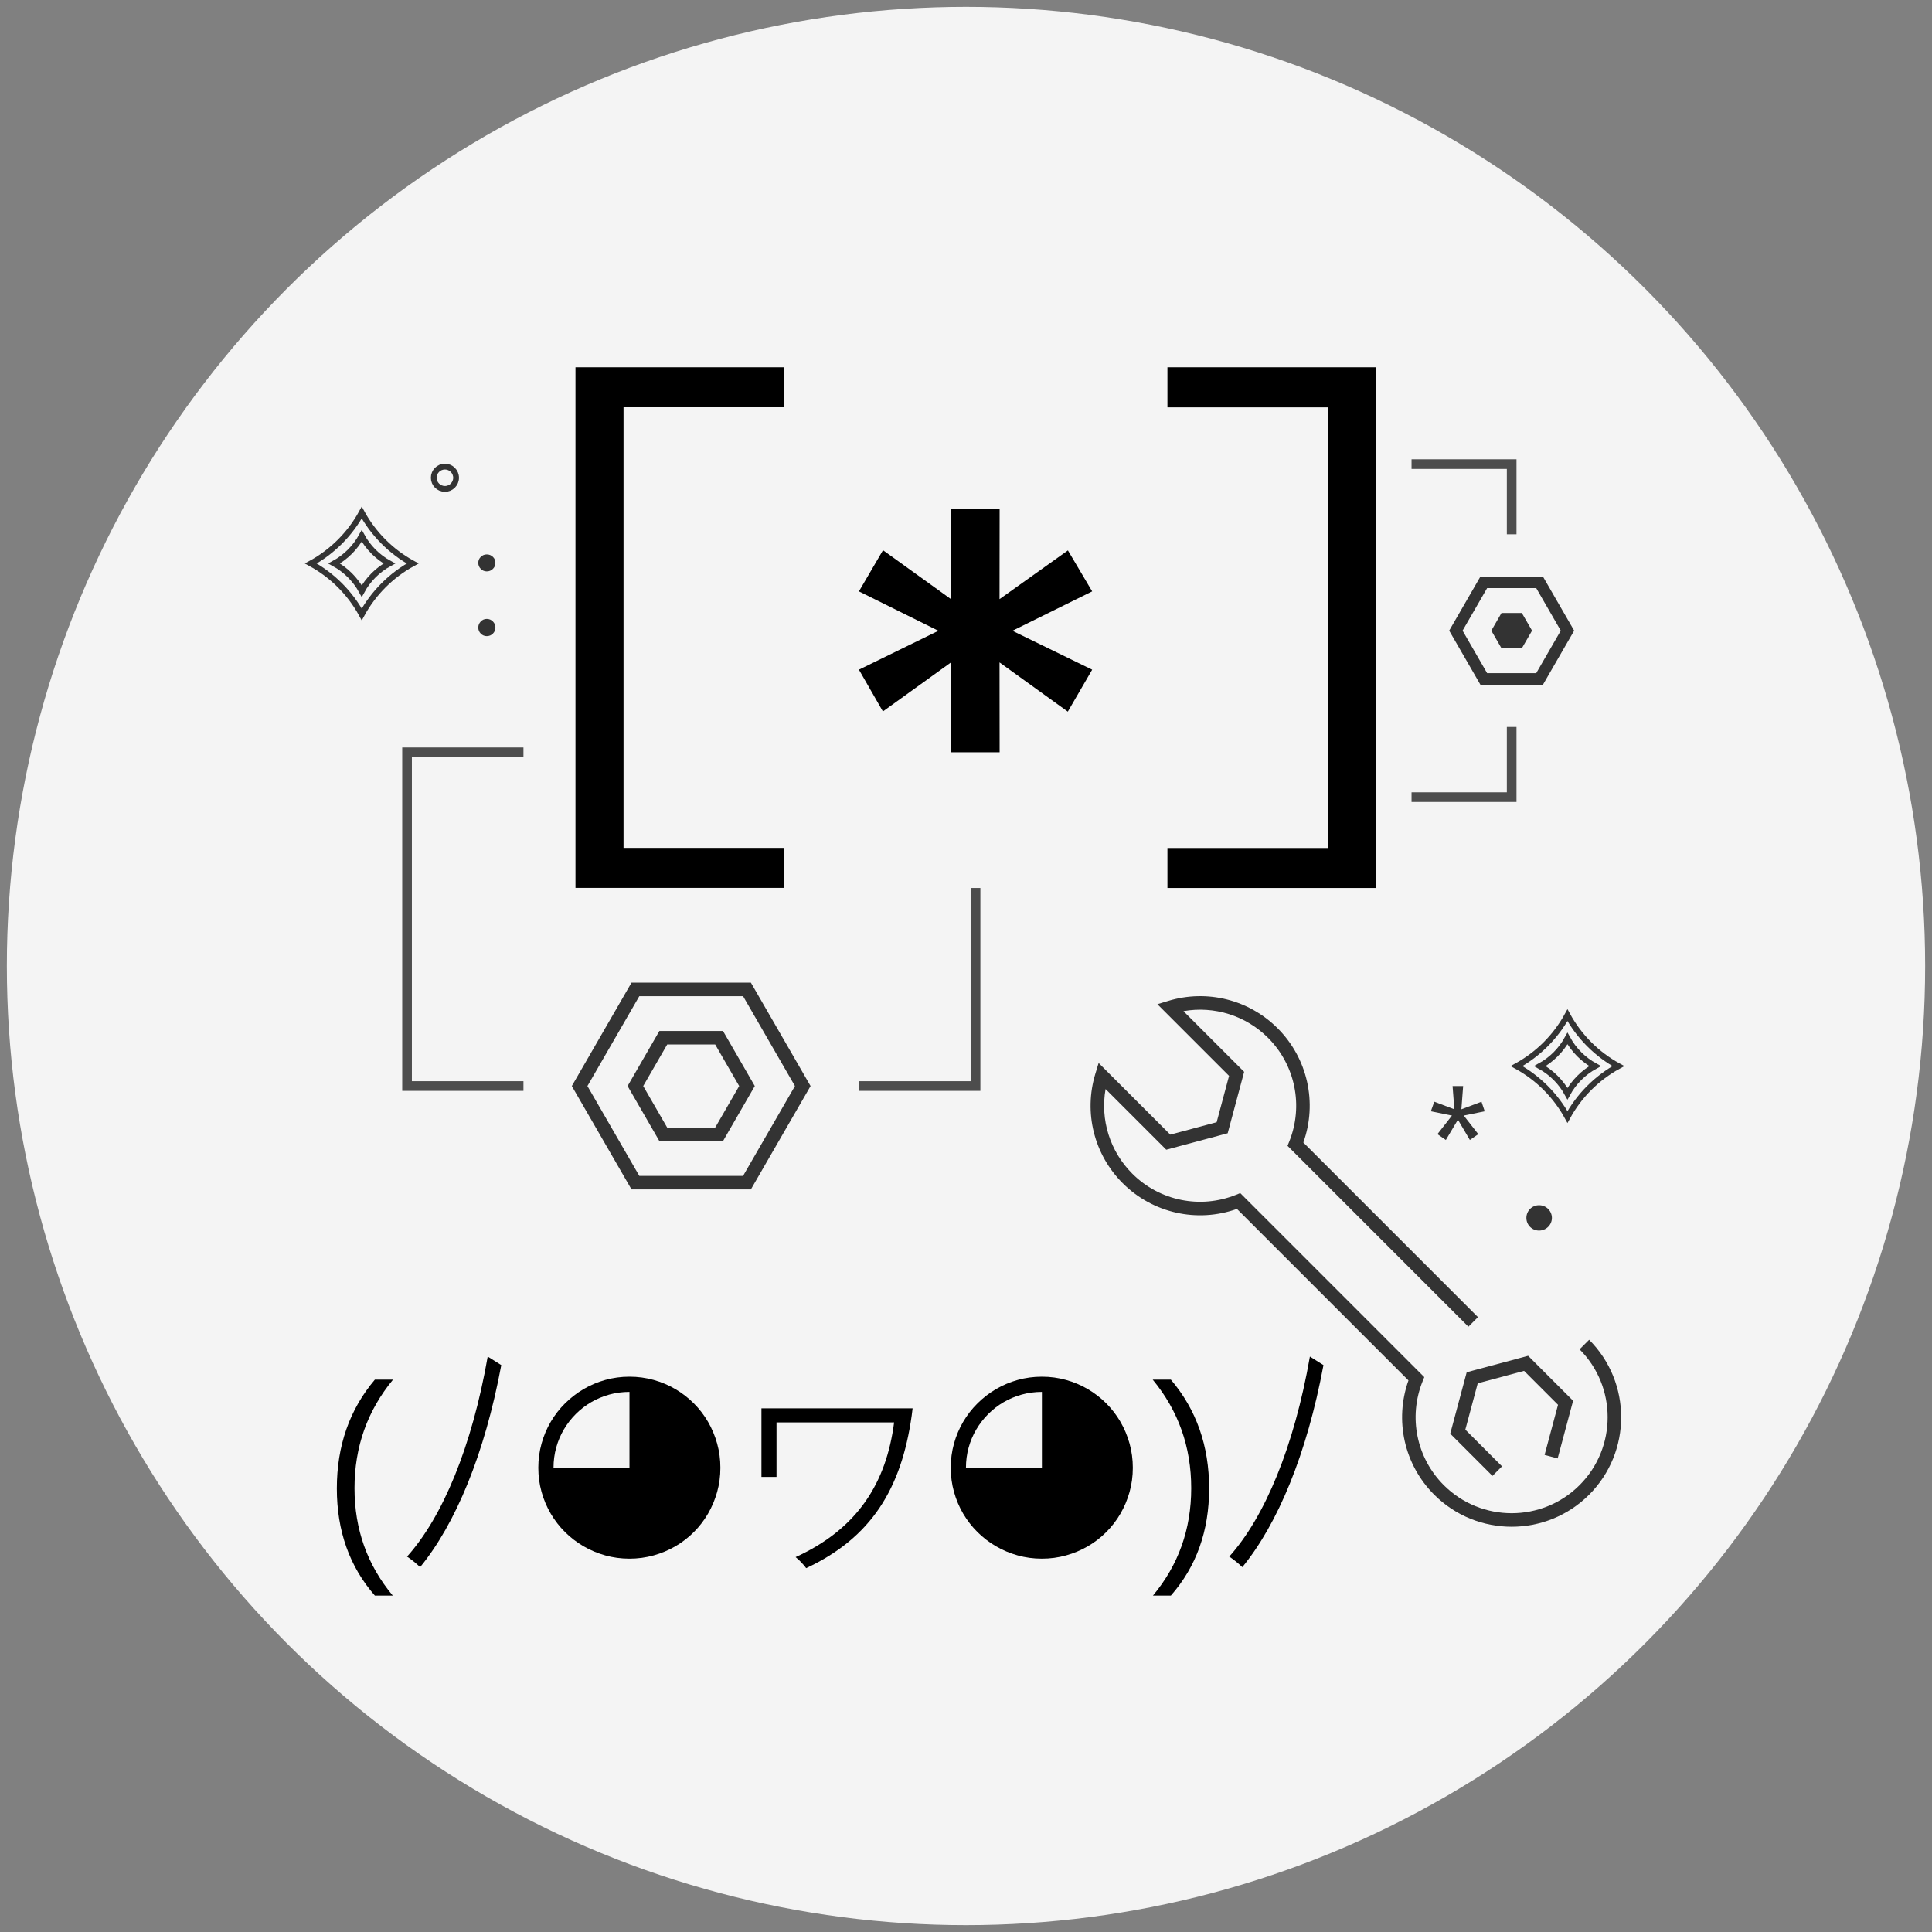 <?xml version="1.0" encoding="UTF-8"?><svg id="_x30_2" xmlns="http://www.w3.org/2000/svg" viewBox="0 0 1000 1000"><rect x="0" y="0" width="1000" height="1000" fill="#808080" stroke="none"/><circle cx="500" cy="500" r="496.453" style="fill:#f4f4f4;"/><g id="logo"><polygon points="297.869 459.622 297.869 190.099 405.73 190.099 405.73 210.796 322.737 210.796 322.737 438.874 405.73 438.874 405.73 459.571 297.869 459.571 297.869 459.622"/><polygon points="712.122 190.099 712.122 459.622 604.262 459.622 604.262 438.925 687.254 438.925 687.254 210.847 604.262 210.847 604.262 190.099 712.122 190.099"/><polygon points="492.181 389.394 492.232 342.863 456.99 368.239 444.581 346.626 485.722 326.488 444.581 306.096 457.04 284.789 492.232 310.114 492.181 263.43 517.404 263.43 517.353 310.114 552.747 284.89 565.308 306.096 524.014 326.488 565.308 346.626 552.696 368.34 517.353 342.863 517.404 389.394 492.181 389.394"/></g><path d="M203.31,825.87h-9.272c-13.125-14.988-19.686-33.468-19.686-55.441,0-22.057,6.561-40.835,19.686-56.33h9.399c-13.294,16.09-19.942,34.823-19.942,56.203,0,21.212,6.605,39.734,19.814,55.568"/><path d="M259.462,706.582c-8.584,46.041-23.671,82.198-42.009,104.567-1.691-1.691-4.552-4.031-6.763-5.462,18.338-20.42,33.554-56.706,41.749-103.527l7.023,4.422Z"/><path d="M372.871,759.696c0,4.362-.561,8.542-1.683,12.543-1.122,4-2.699,7.747-4.731,11.24-2.033,3.493-4.477,6.668-7.334,9.525-2.858,2.859-6.034,5.304-9.526,7.335-3.493,2.034-7.25,3.61-11.272,4.731-4.023,1.122-8.192,1.684-12.511,1.684-4.362,0-8.542-.562-12.542-1.684-4.001-1.121-7.748-2.697-11.241-4.731-3.494-2.031-6.68-4.476-9.558-7.335-2.879-2.857-5.346-6.033-7.398-9.525-2.054-3.493-3.642-7.25-4.764-11.271-1.122-4.022-1.682-8.194-1.682-12.512s.56-8.487,1.682-12.511c1.122-4.022,2.71-7.78,4.764-11.272,2.052-3.493,4.519-6.668,7.398-9.526,2.878-2.857,6.064-5.312,9.558-7.366,3.493-2.054,7.249-3.642,11.272-4.763,4.021-1.122,8.192-1.684,12.511-1.684s8.487.562,12.511,1.684c4.022,1.121,7.78,2.709,11.272,4.763,3.493,2.054,6.668,4.508,9.526,7.366,2.857,2.858,5.301,6.034,7.334,9.526,2.033,3.493,3.609,7.25,4.731,11.272,1.122,4.023,1.683,8.192,1.683,12.511M325.814,720.45c-3.642,0-7.135.466-10.479,1.397-3.345.932-6.468,2.244-9.367,3.937-2.9,1.694-5.546,3.736-7.938,6.128-2.392,2.392-4.445,5.039-6.16,7.938-1.714,2.901-3.039,6.023-3.97,9.368-.932,3.345-1.397,6.837-1.397,10.478h39.311v-39.246Z"/><path d="M471.895,732.724c-5.332,37.847-20.939,63.209-54.625,78.945-1.17-1.69-3.642-4.292-5.462-5.722,31.995-14.567,46.951-38.367,50.984-69.71h-60.868v28.221h-7.803v-35.505h78.245l-.47,3.771Z"/><path d="M586.346,759.696c0,4.362-.561,8.542-1.683,12.543-1.122,4-2.699,7.747-4.731,11.24s-4.477,6.668-7.334,9.525c-2.858,2.859-6.034,5.304-9.526,7.335-3.493,2.034-7.25,3.61-11.272,4.731-4.023,1.122-8.192,1.684-12.511,1.684-4.362,0-8.542-.562-12.542-1.684-4.001-1.121-7.748-2.697-11.241-4.731-3.494-2.031-6.68-4.476-9.558-7.335-2.879-2.857-5.346-6.033-7.398-9.525-2.054-3.493-3.642-7.25-4.764-11.271-1.122-4.022-1.682-8.194-1.682-12.512s.56-8.487,1.682-12.511c1.122-4.022,2.71-7.78,4.764-11.272,2.052-3.493,4.519-6.668,7.398-9.526,2.878-2.857,6.064-5.312,9.558-7.366,3.493-2.054,7.249-3.642,11.272-4.763,4.021-1.122,8.192-1.684,12.511-1.684s8.487.562,12.511,1.684c4.022,1.121,7.78,2.709,11.272,4.763,3.493,2.054,6.668,4.508,9.526,7.366,2.857,2.858,5.301,6.034,7.334,9.526,2.033,3.493,3.609,7.25,4.731,11.272,1.122,4.023,1.683,8.192,1.683,12.511M539.288,720.45c-3.642,0-7.135.466-10.479,1.397-3.345.932-6.468,2.244-9.367,3.937-2.9,1.694-5.546,3.736-7.938,6.128s-4.445,5.039-6.16,7.938c-1.714,2.901-3.039,6.023-3.97,9.368-.932,3.345-1.397,6.837-1.397,10.478h39.311v-39.246Z"/><path d="M606.033,825.87h-9.272c13.209-15.834,19.814-34.357,19.814-55.568,0-21.379-6.647-40.113-19.942-56.203h9.399c13.209,15.495,19.814,34.273,19.814,56.33,0,21.973-6.605,40.453-19.814,55.441"/><path d="M685.026,706.582c-8.584,46.041-23.671,82.198-42.009,104.567-1.691-1.691-4.552-4.031-6.763-5.462,18.338-20.42,33.556-56.706,41.749-103.527l7.023,4.422Z"/><polygon points="772.489 763.927 750.641 742.079 759.161 710.283 790.958 701.763 814.235 725.04 806.238 754.885 799.476 753.072 806.428 727.132 788.866 709.569 764.877 715.998 758.449 739.987 777.439 758.978 772.489 763.927" style="fill:#333;"/><path d="M782.438,790.234c-14.52,0-29.04-5.527-40.094-16.581-15.561-15.562-20.667-38.545-13.324-59.14l-88.783-88.784c-20.596,7.347-43.578,2.239-59.141-13.324-14.835-14.835-20.255-36.535-14.144-56.634l1.698-5.582,37.092,37.093,23.989-6.429,6.428-23.989-37.093-37.093,5.583-1.697c20.095-6.108,41.798-.693,56.634,14.144,15.561,15.562,20.668,38.545,13.324,59.14l90.384,90.385-4.95,4.949-93.621-93.621.866-2.146c7.471-18.53,3.172-39.631-10.953-53.757-11.569-11.568-27.906-16.598-43.774-13.803l31.408,31.408-8.52,31.796-31.797,8.521-31.408-31.407c-2.802,15.871,2.234,32.205,13.803,43.774,14.125,14.124,35.225,18.426,53.757,10.952l2.146-.865,95.258,95.258-.866,2.146c-7.471,18.53-3.172,39.631,10.953,53.757,19.378,19.377,50.909,19.378,70.288,0,19.379-19.379,19.379-50.91,0-70.289l4.95-4.949c22.108,22.107,22.108,58.08,0,80.188-11.054,11.054-25.574,16.581-40.094,16.581Z" style="fill:#333;"/><path d="M374.22,590.634h-32.918l-16.459-28.508,16.459-28.509h32.919l16.459,28.509-16.459,28.508ZM345.343,583.634h24.836l12.417-21.508-12.418-21.509h-24.835l-12.418,21.509,12.417,21.508Z" style="fill:#333;"/><path d="M388.654,615.635h-61.787l-30.894-53.509,30.894-53.51h61.787l30.894,53.51-30.894,53.509ZM330.908,608.635h53.705l26.852-46.509-26.852-46.51h-53.704l-26.852,46.51,26.852,46.509Z" style="fill:#333;"/><path d="M798.609,354.42h-32.341l-16.17-28.008,16.17-28.009h32.341l16.17,28.009-16.17,28.008ZM769.732,348.42h25.413l12.707-22.008-12.707-22.009h-25.413l-12.707,22.009,12.707,22.008Z" style="fill:#333;"/><polygon points="777.168 335.54 787.708 335.54 792.979 326.412 787.708 317.284 777.168 317.284 771.898 326.412 777.168 335.54" style="fill:#333;"/><polyline points="270.94 389.394 210.69 389.394 210.69 562.126 270.94 562.126" style="fill:none; stroke:#4d4d4d; stroke-miterlimit:10; stroke-width:5px;"/><polyline points="444.581 562.126 504.945 562.126 504.945 459.622" style="fill:none; stroke:#4d4d4d; stroke-miterlimit:10; stroke-width:5px;"/><polyline points="782.438 276.545 782.438 240.22 730.612 240.22" style="fill:none; stroke:#4d4d4d; stroke-miterlimit:10; stroke-width:5px;"/><polyline points="782.438 376.279 782.438 412.604 730.612 412.604" style="fill:none; stroke:#4d4d4d; stroke-miterlimit:10; stroke-width:5px;"/><g id="sparkles-left"><path d="M251.956,295.755c-1.214,0-2.251-.435-3.109-1.306-.858-.871-1.287-1.914-1.287-3.13,0-1.214.429-2.244,1.287-3.088.858-.844,1.895-1.268,3.109-1.268,1.241,0,2.297.423,3.168,1.268s1.306,1.874,1.306,3.088c0,1.216-.435,2.259-1.306,3.13s-1.927,1.306-3.168,1.306M251.956,329.256c-1.214,0-2.251-.437-3.109-1.308-.858-.871-1.287-1.914-1.287-3.128s.429-2.263,1.287-3.147c.858-.884,1.895-1.327,3.109-1.327,1.241,0,2.297.442,3.168,1.327s1.306,1.933,1.306,3.147-.435,2.257-1.306,3.128c-.871.871-1.927,1.308-3.168,1.308" style="fill:#333;"/><circle cx="230.292" cy="247.286" r="5.775" style="fill:none; stroke:#333; stroke-miterlimit:10; stroke-width:3px;"/><path d="M187.239,265.305v-0s0.0 0.0 0.0 0c6.083,11.123,15.229,20.269,26.352,26.352h0s-0.0 0-0.0 0c-11.123,6.083-20.269,15.229-26.352,26.352v0s-0-0-0-0c-6.083-11.123-15.229-20.269-26.352-26.352h-0s0-0.0 0-0c11.123-6.083,20.269-15.229,26.352-26.352Z" style="fill:none; stroke:#333; stroke-linecap:round; stroke-miterlimit:10; stroke-width:3px;"/><path d="M187.239,277.371h0s0,0,0,0c3.298,6.03,8.255,10.987,14.285,14.285h0s0,0,0,0c-6.03,3.298-10.987,8.255-14.285,14.285h0s0,0,0,0c-3.298-6.03-8.255-10.987-14.285-14.285h0s0-0,0-0c6.03-3.298,10.987-8.255,14.285-14.285Z" style="fill:none; stroke:#333; stroke-linecap:round; stroke-miterlimit:10; stroke-width:3px;"/></g><polygon points="768.484 575.193 757.634 577.41 765.158 587.032 760.802 590.042 754.624 579.548 748.368 590.042 744.012 587.032 751.536 577.41 740.606 575.193 742.388 570.242 752.764 574.163 751.853 562.126 757.318 562.126 756.406 574.163 766.822 570.242 768.484 575.193" style="fill:#333;"/><path d="M803.262,630.375c0,3.65-3,6.567-6.647,6.567s-6.563-2.916-6.563-6.567c0-3.647,2.916-6.563,6.563-6.563,3.812,0,6.647,3.079,6.647,6.563" style="fill:#333;"/><path d="M811.315,525.454v-0s0.0 0.0 0.0 0c6.083,11.123,15.229,20.269,26.352,26.352h0s-0.0 0-0.0 0c-11.123,6.083-20.269,15.229-26.352,26.352v0s-0-0-0-0c-6.083-11.123-15.229-20.269-26.352-26.352h-0s0-0.0 0-0c11.123-6.083,20.269-15.229,26.352-26.352Z" style="fill:none; stroke:#333; stroke-linecap:round; stroke-miterlimit:10; stroke-width:3px;"/><path d="M811.316,537.522h0s0,0,0,0c3.298,6.029,8.255,10.987,14.285,14.285h0s0,0,0,0c-6.029,3.298-10.987,8.255-14.285,14.285h0s0,0,0,0c-3.298-6.029-8.255-10.987-14.285-14.285h0s0-0,0-0c6.029-3.298,10.987-8.255,14.285-14.285Z" style="fill:none; stroke:#333; stroke-linecap:round; stroke-miterlimit:10; stroke-width:3px;"/></svg>
